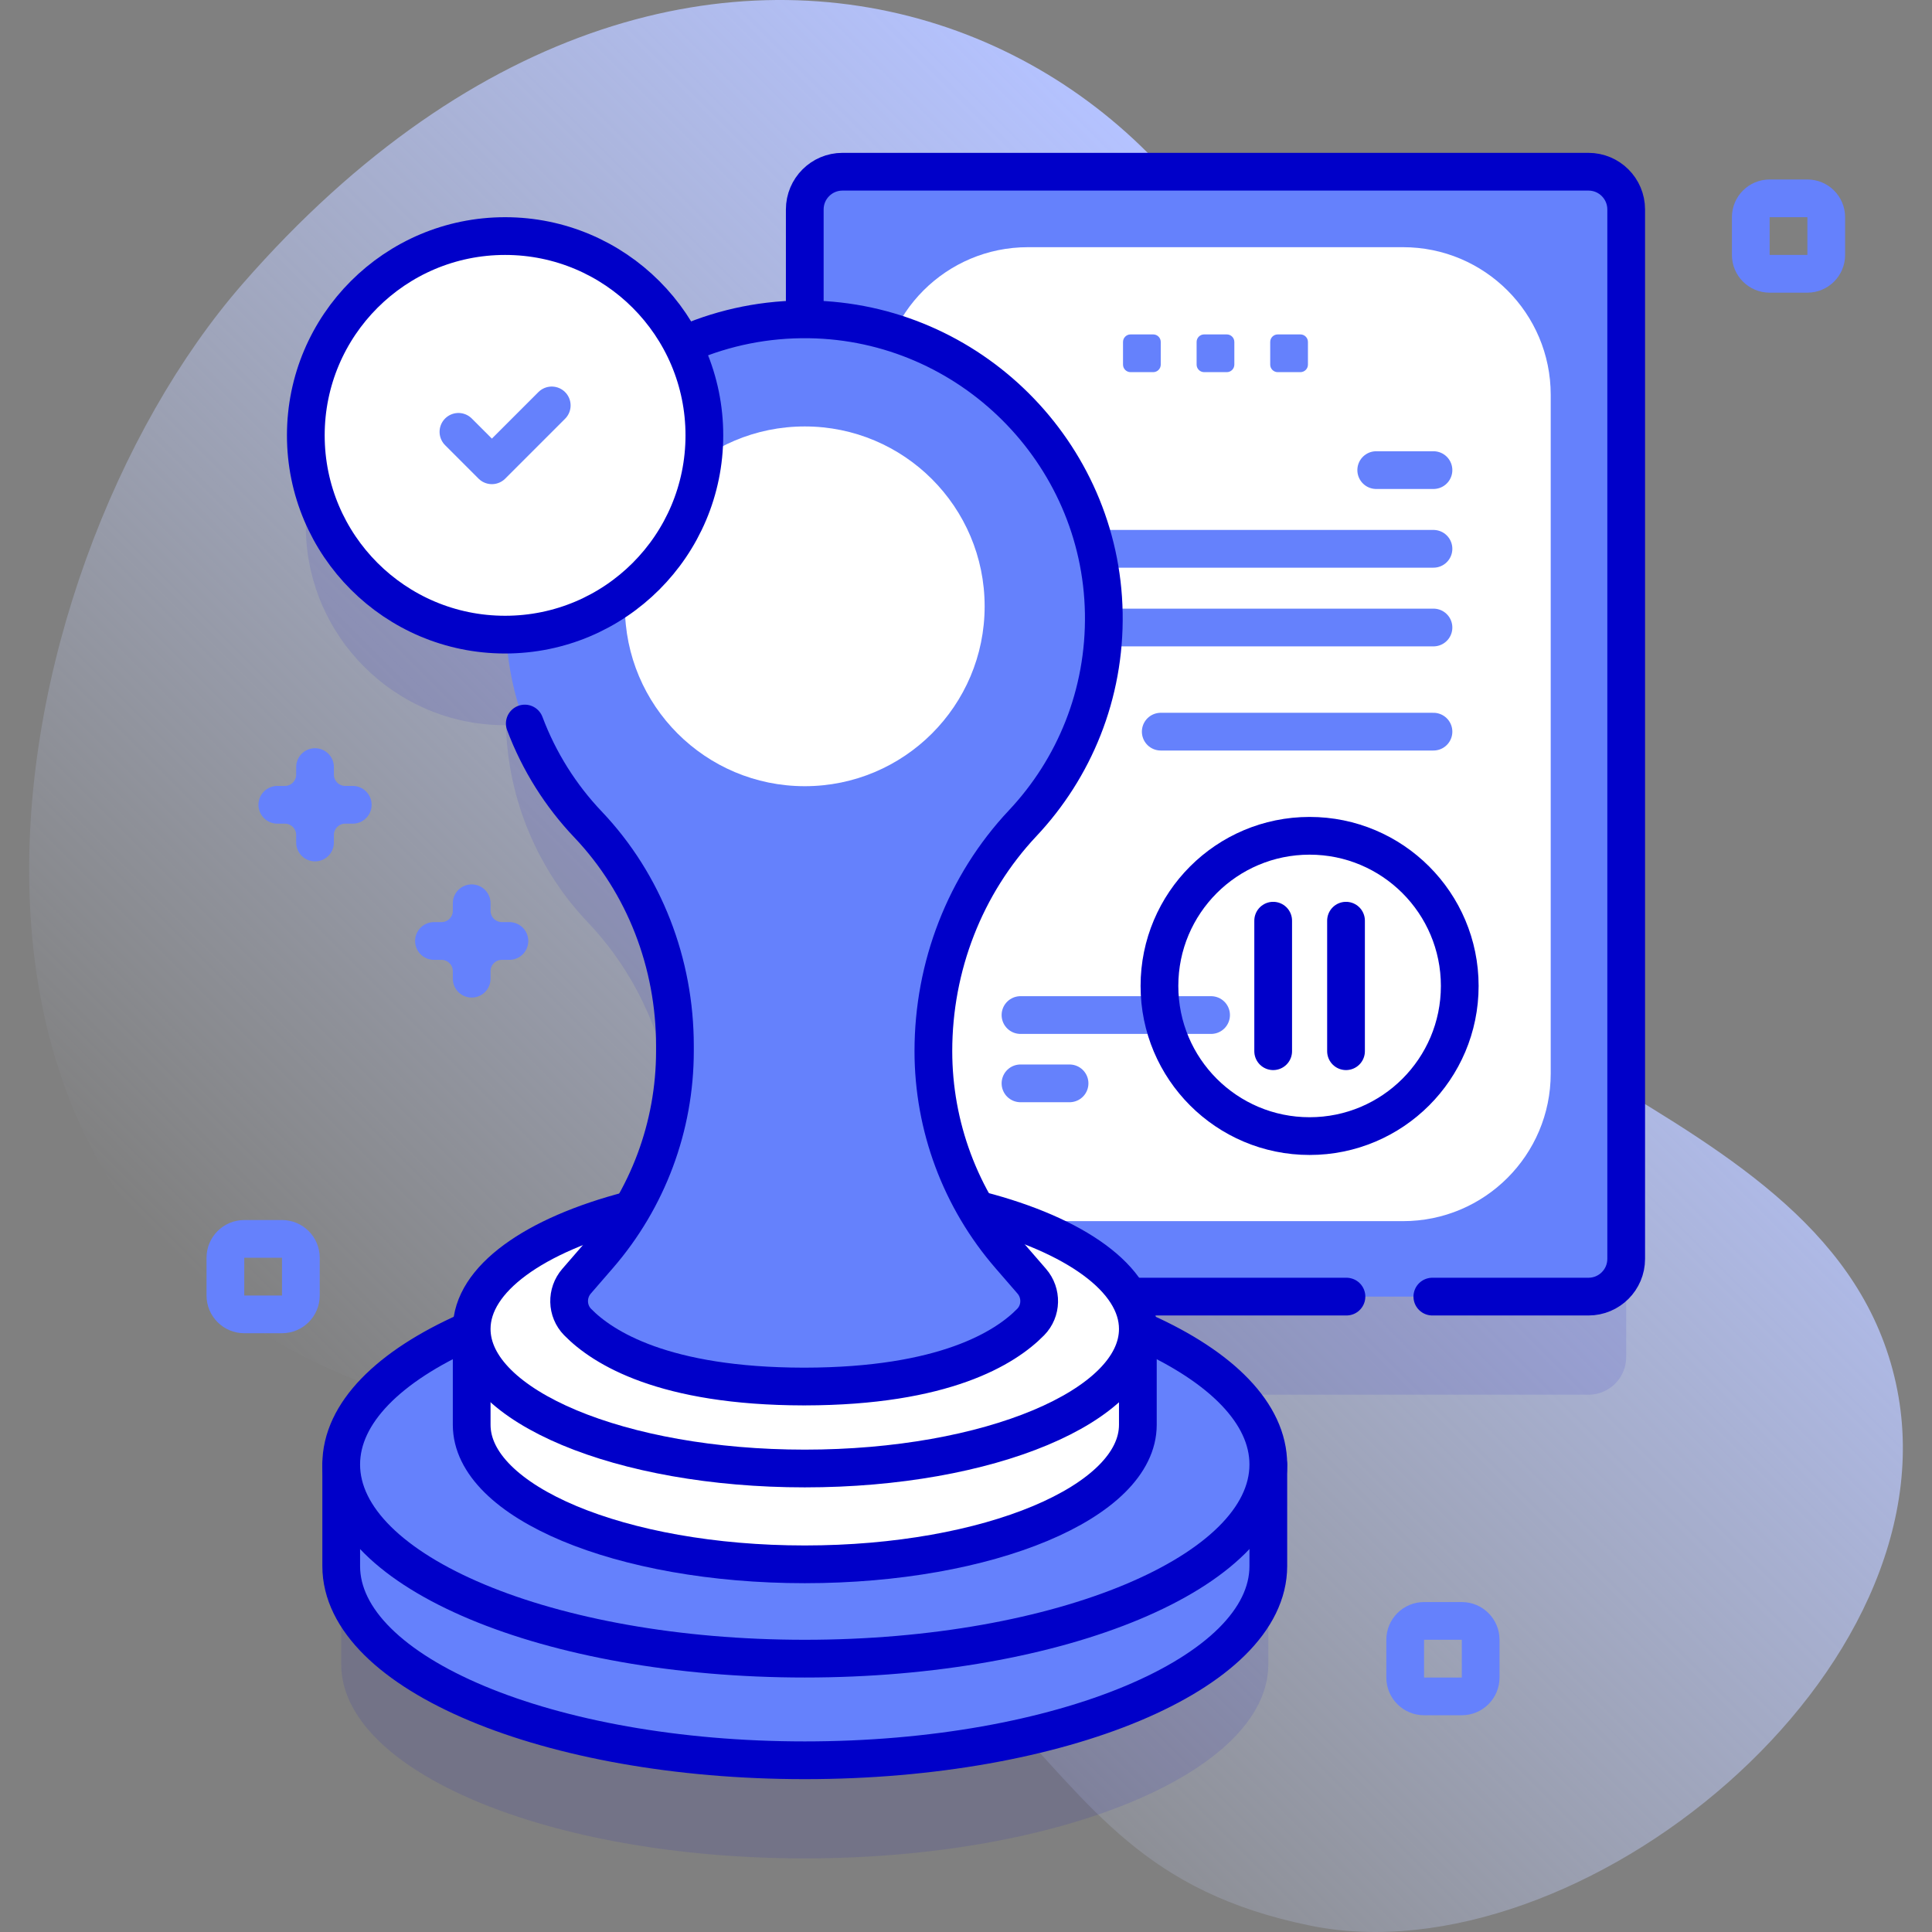<svg version="1.1" id="Capa_1" xmlns="http://www.w3.org/2000/svg" xmlns:xlink="http://www.w3.org/1999/xlink" x="0px" y="0px" viewBox="0 0 512 512" style="enable-background:new 0 0 512 512;" xml:space="preserve">
<rect x="0" y="0" width="512" height="512" fill="#808080" stroke="none"/>
<g>
	<g>
		<linearGradient id="SVGID_1_" gradientUnits="userSpaceOnUse" x1="123.119" y1="411.546" x2="399.155" y2="135.509">
			<stop offset="0" style="stop-color:#CFDBFF;stop-opacity:0"/>
			<stop offset="1" style="stop-color:#B4C2FF"/>
		</linearGradient>
		<path style="fill:url(#SVGID_1_);" d="M502.429,366.558c-17.301-78.848-138.711-82.681-156.904-163.431&#10;&#9;&#9;&#9;c-5.094-22.609,1.494-46.178,0.154-69.316C338.732,13.802,187.66-66.127,64.283,75.234&#10;&#9;&#9;&#9;c-66.719,76.444-100.42,256.686,49.82,297.005C292.036,419.99,259.409,492.482,347.35,510.334&#10;&#9;&#9;&#9;C418.365,524.75,519.2,442.989,502.429,366.558z"/>
	</g>
	<g>
		<g>
			<g>
				<g>
					<path style="opacity:0.1;fill:#0000C9;" d="M420.957,71.507H223.272c-5.523,0-10,4.477-10,10v29.124&#10;&#9;&#9;&#9;&#9;&#9;&#9;c-11.199,0.001-21.847,2.336-31.506,6.527c-8.39-18.064-26.682-30.597-47.912-30.597c-29.167,0-52.812,23.644-52.812,52.811&#10;&#9;&#9;&#9;&#9;&#9;&#9;s23.645,52.812,52.812,52.812c0.073,0,0.144-0.005,0.217-0.005c0.578,20.253,8.731,38.608,21.755,52.305&#10;&#9;&#9;&#9;&#9;&#9;&#9;c14.99,15.765,23.037,36.886,23.037,58.64v1.435c0,14.874-4.007,29.374-11.465,42.034&#10;&#9;&#9;&#9;&#9;&#9;&#9;c-25.422,6.491-42.397,18.214-42.397,31.597c0,0.041,0.003,0.081,0.004,0.121c-21.402,9.261-34.579,21.879-34.579,35.787&#10;&#9;&#9;&#9;&#9;&#9;&#9;v26.932c0,28.421,55,51.461,122.846,51.461c67.846,0,122.846-23.04,122.846-51.461v-26.932&#10;&#9;&#9;&#9;&#9;&#9;&#9;c0-13.908-13.177-26.526-34.579-35.787c0-0.04,0.004-0.081,0.004-0.121c0-2.952-0.827-5.824-2.388-8.576h121.802&#10;&#9;&#9;&#9;&#9;&#9;&#9;c5.523,0,10-4.477,10-10V81.507C430.957,75.984,426.48,71.507,420.957,71.507z"/>
					<g>
						<g>
							<path style="fill:#6581FC;" d="M420.957,343.615H223.272c-5.523,0-10-4.477-10-10V55.507c0-5.523,4.477-10,10-10h197.685&#10;&#9;&#9;&#9;&#9;&#9;&#9;&#9;&#9;c5.523,0,10,4.477,10,10v278.107C430.957,339.138,426.48,343.615,420.957,343.615z"/>
							<path style="fill:#FFFFFF;" d="M233.272,284.482V104.64c0-21.612,17.52-39.133,39.133-39.133h99.419&#10;&#9;&#9;&#9;&#9;&#9;&#9;&#9;&#9;c21.612,0,39.133,17.52,39.133,39.133v179.842c0,21.612-17.52,39.133-39.133,39.133h-99.419&#10;&#9;&#9;&#9;&#9;&#9;&#9;&#9;&#9;C250.792,323.615,233.272,306.094,233.272,284.482z"/>
							<g>
								
									<line style="fill:none;stroke:#6581FC;stroke-width:10;stroke-linecap:round;stroke-linejoin:round;stroke-miterlimit:10;" x1="364.714" y1="124.584" x2="379.885" y2="124.584"/>
								
									<line style="fill:none;stroke:#6581FC;stroke-width:10;stroke-linecap:round;stroke-linejoin:round;stroke-miterlimit:10;" x1="264.344" y1="145.44" x2="379.885" y2="145.44"/>
								
									<line style="fill:none;stroke:#6581FC;stroke-width:10;stroke-linecap:round;stroke-linejoin:round;stroke-miterlimit:10;" x1="264.344" y1="166.296" x2="379.885" y2="166.296"/>
							</g>
							<g>
								
									<line style="fill:none;stroke:#6581FC;stroke-width:10;stroke-linecap:round;stroke-linejoin:round;stroke-miterlimit:10;" x1="307.611" y1="193.896" x2="379.885" y2="193.896"/>
							</g>
							
								<line style="fill:none;stroke:#0000C9;stroke-width:10;stroke-linecap:round;stroke-linejoin:round;stroke-miterlimit:10;" x1="299.978" y1="343.615" x2="356.825" y2="343.615"/>
							
								<path style="fill:none;stroke:#0000C9;stroke-width:10;stroke-linecap:round;stroke-linejoin:round;stroke-miterlimit:10;" d="&#10;&#9;&#9;&#9;&#9;&#9;&#9;&#9;&#9;M379.585,343.615h41.372c5.523,0,10-4.477,10-10V55.507c0-5.523-4.477-10-10-10H223.272c-5.523,0-10,4.477-10,10v27.557"/>
						</g>
						<g>
							<g>
								<path style="fill:#6581FC;" d="M336.118,388.099v26.932c0,28.421-55,51.461-122.846,51.461s-122.846-23.04-122.846-51.461&#10;&#9;&#9;&#9;&#9;&#9;&#9;&#9;&#9;&#9;v-26.932H336.118z"/>
								
									<path style="fill:none;stroke:#0000C9;stroke-width:10;stroke-linecap:round;stroke-linejoin:round;stroke-miterlimit:10;" d="&#10;&#9;&#9;&#9;&#9;&#9;&#9;&#9;&#9;&#9;M336.118,388.099v26.932c0,28.421-55,51.461-122.846,51.461s-122.846-23.04-122.846-51.461v-26.932"/>
								<ellipse style="fill:#6581FC;" cx="213.272" cy="388.099" rx="122.846" ry="51.461"/>
								<g>
									
										<path style="fill:none;stroke:#0000C9;stroke-width:10;stroke-linecap:round;stroke-linejoin:round;stroke-miterlimit:10;" d="&#10;&#9;&#9;&#9;&#9;&#9;&#9;&#9;&#9;&#9;&#9;M123.871,352.808c-20.734,9.214-33.446,21.63-33.446,35.291c0,28.421,55,51.461,122.846,51.461&#10;&#9;&#9;&#9;&#9;&#9;&#9;&#9;&#9;&#9;&#9;s122.846-23.04,122.846-51.461c0-13.552-12.508-25.879-32.947-35.069"/>
								</g>
							</g>
							<g>
								<path style="fill:#FFFFFF;" d="M301.543,352.191v25.394c0,20.422-39.52,36.978-88.271,36.978s-88.271-16.555-88.271-36.978&#10;&#9;&#9;&#9;&#9;&#9;&#9;&#9;&#9;&#9;v-25.394H301.543z"/>
								
									<path style="fill:none;stroke:#0000C9;stroke-width:10;stroke-linecap:round;stroke-linejoin:round;stroke-miterlimit:10;" d="&#10;&#9;&#9;&#9;&#9;&#9;&#9;&#9;&#9;&#9;M301.543,352.191v25.394c0,20.422-39.52,36.978-88.271,36.978s-88.271-16.555-88.271-36.978v-25.394"/>
								<g>
									<ellipse style="fill:#FFFFFF;" cx="213.272" cy="352.191" rx="88.271" ry="36.978"/>
									
										<path style="fill:none;stroke:#0000C9;stroke-width:10;stroke-linecap:round;stroke-linejoin:round;stroke-miterlimit:10;" d="&#10;&#9;&#9;&#9;&#9;&#9;&#9;&#9;&#9;&#9;&#9;M249.211,318.409c-10.979-2.053-23.14-3.195-35.939-3.195s-24.96,1.143-35.939,3.195H249.211z"/>
									
										<path style="fill:none;stroke:#0000C9;stroke-width:10;stroke-linecap:round;stroke-linejoin:round;stroke-miterlimit:10;" d="&#10;&#9;&#9;&#9;&#9;&#9;&#9;&#9;&#9;&#9;&#9;M166.895,320.725c-25.141,6.517-41.894,18.171-41.894,31.466c0,20.422,39.52,36.978,88.271,36.978&#10;&#9;&#9;&#9;&#9;&#9;&#9;&#9;&#9;&#9;&#9;s88.271-16.555,88.271-36.978c0-13.289-16.737-24.938-41.859-31.457"/>
								</g>
							</g>
							<path style="fill:#6581FC;" d="M271.026,218.157c13.635-14.501,21.869-34.138,21.491-55.7&#10;&#9;&#9;&#9;&#9;&#9;&#9;&#9;&#9;c-0.747-42.571-35.541-77.232-78.114-77.825c-44.29-0.617-80.387,35.101-80.387,79.249c0,21.163,8.295,40.389,21.811,54.604&#10;&#9;&#9;&#9;&#9;&#9;&#9;&#9;&#9;c14.99,15.765,23.037,36.886,23.037,58.64v1.435c0,19.926-7.184,39.184-20.234,54.242l-5.832,6.729&#10;&#9;&#9;&#9;&#9;&#9;&#9;&#9;&#9;c-2.719,3.137-2.626,7.854,0.277,10.821c6.707,6.852,22.89,17.034,59.872,17.094v0.002c0.055,0,0.108-0.001,0.163-0.001&#10;&#9;&#9;&#9;&#9;&#9;&#9;&#9;&#9;c0.055,0,0.108,0.001,0.163,0.001v-0.002c36.982-0.06,53.165-10.242,59.872-17.094c2.904-2.967,2.996-7.684,0.277-10.821&#10;&#9;&#9;&#9;&#9;&#9;&#9;&#9;&#9;l-5.832-6.729c-13.05-15.058-20.234-34.316-20.234-54.242v0C247.355,256.162,255.684,234.474,271.026,218.157z"/>
							<circle style="fill:#FFFFFF;" cx="213.272" cy="160.681" r="47.669"/>
							
								<path style="fill:none;stroke:#0000C9;stroke-width:10;stroke-linecap:round;stroke-linejoin:round;stroke-miterlimit:10;" d="&#10;&#9;&#9;&#9;&#9;&#9;&#9;&#9;&#9;M139.074,191.742c3.771,10.037,9.5,19.116,16.752,26.742c14.99,15.765,23.037,36.886,23.037,58.64v1.435&#10;&#9;&#9;&#9;&#9;&#9;&#9;&#9;&#9;c0,19.926-7.184,39.184-20.234,54.242l-5.832,6.729c-2.719,3.137-2.626,7.854,0.277,10.821&#10;&#9;&#9;&#9;&#9;&#9;&#9;&#9;&#9;c6.707,6.852,22.89,17.034,59.872,17.094v0.002c0.055,0,0.108-0.001,0.163-0.001c0.055,0,0.108,0.001,0.163,0.001v-0.002&#10;&#9;&#9;&#9;&#9;&#9;&#9;&#9;&#9;c36.982-0.06,53.165-10.242,59.872-17.094c2.904-2.967,2.996-7.684,0.277-10.821l-5.832-6.729&#10;&#9;&#9;&#9;&#9;&#9;&#9;&#9;&#9;c-13.05-15.058-20.234-34.316-20.234-54.242v0c0-22.397,8.328-44.085,23.671-60.402c13.635-14.501,21.869-34.138,21.49-55.7&#10;&#9;&#9;&#9;&#9;&#9;&#9;&#9;&#9;c-0.747-42.571-35.541-77.232-78.115-77.825c-11.432-0.159-22.319,2.102-32.179,6.305"/>
						</g>
					</g>
					<g>
						<circle style="fill:#FFFFFF;" cx="133.855" cy="115.373" r="52.811"/>
						<circle style="fill:#FFFFFF;" cx="133.855" cy="115.373" r="36.54"/>
						
							<circle style="fill:none;stroke:#0000C9;stroke-width:10;stroke-linecap:round;stroke-linejoin:round;stroke-miterlimit:10;" cx="133.855" cy="115.373" r="52.811"/>
						
							<polyline style="fill:none;stroke:#6581FC;stroke-width:10;stroke-linecap:round;stroke-linejoin:round;stroke-miterlimit:10;" points="&#10;&#9;&#9;&#9;&#9;&#9;&#9;&#9;121.492,114.444 130.353,123.305 146.217,107.442 &#9;&#9;&#9;&#9;&#9;&#9;"/>
					</g>
				</g>
				<g>
					<path style="fill:#6581FC;" d="M305.611,98.624h-6c-1.105,0-2-0.895-2-2v-6c0-1.105,0.895-2,2-2h6c1.105,0,2,0.895,2,2v6&#10;&#9;&#9;&#9;&#9;&#9;&#9;C307.611,97.729,306.716,98.624,305.611,98.624z"/>
					<path style="fill:#6581FC;" d="M325.114,98.624h-6c-1.105,0-2-0.895-2-2v-6c0-1.105,0.895-2,2-2h6c1.105,0,2,0.895,2,2v6&#10;&#9;&#9;&#9;&#9;&#9;&#9;C327.114,97.729,326.219,98.624,325.114,98.624z"/>
					<path style="fill:#6581FC;" d="M344.618,98.624h-6c-1.105,0-2-0.895-2-2v-6c0-1.105,0.895-2,2-2h6c1.105,0,2,0.895,2,2v6&#10;&#9;&#9;&#9;&#9;&#9;&#9;C346.618,97.729,345.722,98.624,344.618,98.624z"/>
				</g>
				
					<line style="fill:none;stroke:#6581FC;stroke-width:10;stroke-linecap:round;stroke-linejoin:round;stroke-miterlimit:10;" x1="270.44" y1="269" x2="320.947" y2="269"/>
				
					<line style="fill:none;stroke:#6581FC;stroke-width:10;stroke-linecap:round;stroke-linejoin:round;stroke-miterlimit:10;" x1="270.44" y1="287.101" x2="283.443" y2="287.101"/>
				<g>
					
						<circle style="fill:none;stroke:#0000C9;stroke-width:10;stroke-linecap:round;stroke-linejoin:round;stroke-miterlimit:10;" cx="347.057" cy="261.286" r="39.791"/>
					<g>
						
							<line style="fill:none;stroke:#0000C9;stroke-width:10;stroke-linecap:round;stroke-linejoin:round;stroke-miterlimit:10;" x1="356.709" y1="278.582" x2="356.709" y2="243.991"/>
						
							<line style="fill:none;stroke:#0000C9;stroke-width:10;stroke-linecap:round;stroke-linejoin:round;stroke-miterlimit:10;" x1="337.405" y1="278.582" x2="337.405" y2="243.991"/>
					</g>
				</g>
			</g>
		</g>
		<path style="fill:none;stroke:#6581FC;stroke-width:10;stroke-linecap:round;stroke-linejoin:round;stroke-miterlimit:10;" d="&#10;&#9;&#9;&#9;M387.391,449.56h-10c-2.761,0-5-2.239-5-5v-10c0-2.761,2.239-5,5-5h10c2.761,0,5,2.239,5,5v10&#10;&#9;&#9;&#9;C392.391,447.322,390.152,449.56,387.391,449.56z"/>
		<path style="fill:none;stroke:#6581FC;stroke-width:10;stroke-linecap:round;stroke-linejoin:round;stroke-miterlimit:10;" d="&#10;&#9;&#9;&#9;M478.974,72.562h-10c-2.761,0-5-2.239-5-5v-10c0-2.761,2.239-5,5-5h10c2.761,0,5,2.239,5,5v10&#10;&#9;&#9;&#9;C483.974,70.323,481.736,72.562,478.974,72.562z"/>
		<path style="fill:none;stroke:#6581FC;stroke-width:10;stroke-linecap:round;stroke-linejoin:round;stroke-miterlimit:10;" d="&#10;&#9;&#9;&#9;M74.731,348.32h-10c-2.761,0-5-2.239-5-5v-10c0-2.761,2.239-5,5-5h10c2.761,0,5,2.239,5,5v10&#10;&#9;&#9;&#9;C79.731,346.082,77.492,348.32,74.731,348.32z"/>
		<g>
			<g>
				<path style="fill:none;stroke:#6581FC;stroke-width:10;stroke-linecap:round;stroke-linejoin:round;stroke-miterlimit:10;" d="&#10;&#9;&#9;&#9;&#9;&#9;M115.005,249.37h1.996c4.418,0,8-3.582,8-8v-1.996v1.996c0,4.418,3.582,8,8,8h1.996h-1.996c-4.418,0-8,3.582-8,8v1.996v-1.996&#10;&#9;&#9;&#9;&#9;&#9;c0-4.418-3.582-8-8-8H115.005z"/>
			</g>
		</g>
		<g>
			<g>
				<path style="fill:none;stroke:#6581FC;stroke-width:10;stroke-linecap:round;stroke-linejoin:round;stroke-miterlimit:10;" d="&#10;&#9;&#9;&#9;&#9;&#9;M73.491,213.279h1.996c4.418,0,8-3.582,8-8v-1.996v1.996c0,4.418,3.582,8,8,8h1.996h-1.996c-4.418,0-8,3.582-8,8v1.996v-1.996&#10;&#9;&#9;&#9;&#9;&#9;c0-4.418-3.582-8-8-8H73.491z"/>
			</g>
		</g>
	</g>
</g>
<g>
</g>
<g>
</g>
<g>
</g>
<g>
</g>
<g>
</g>
<g>
</g>
<g>
</g>
<g>
</g>
<g>
</g>
<g>
</g>
<g>
</g>
<g>
</g>
<g>
</g>
<g>
</g>
<g>
</g>
</svg>